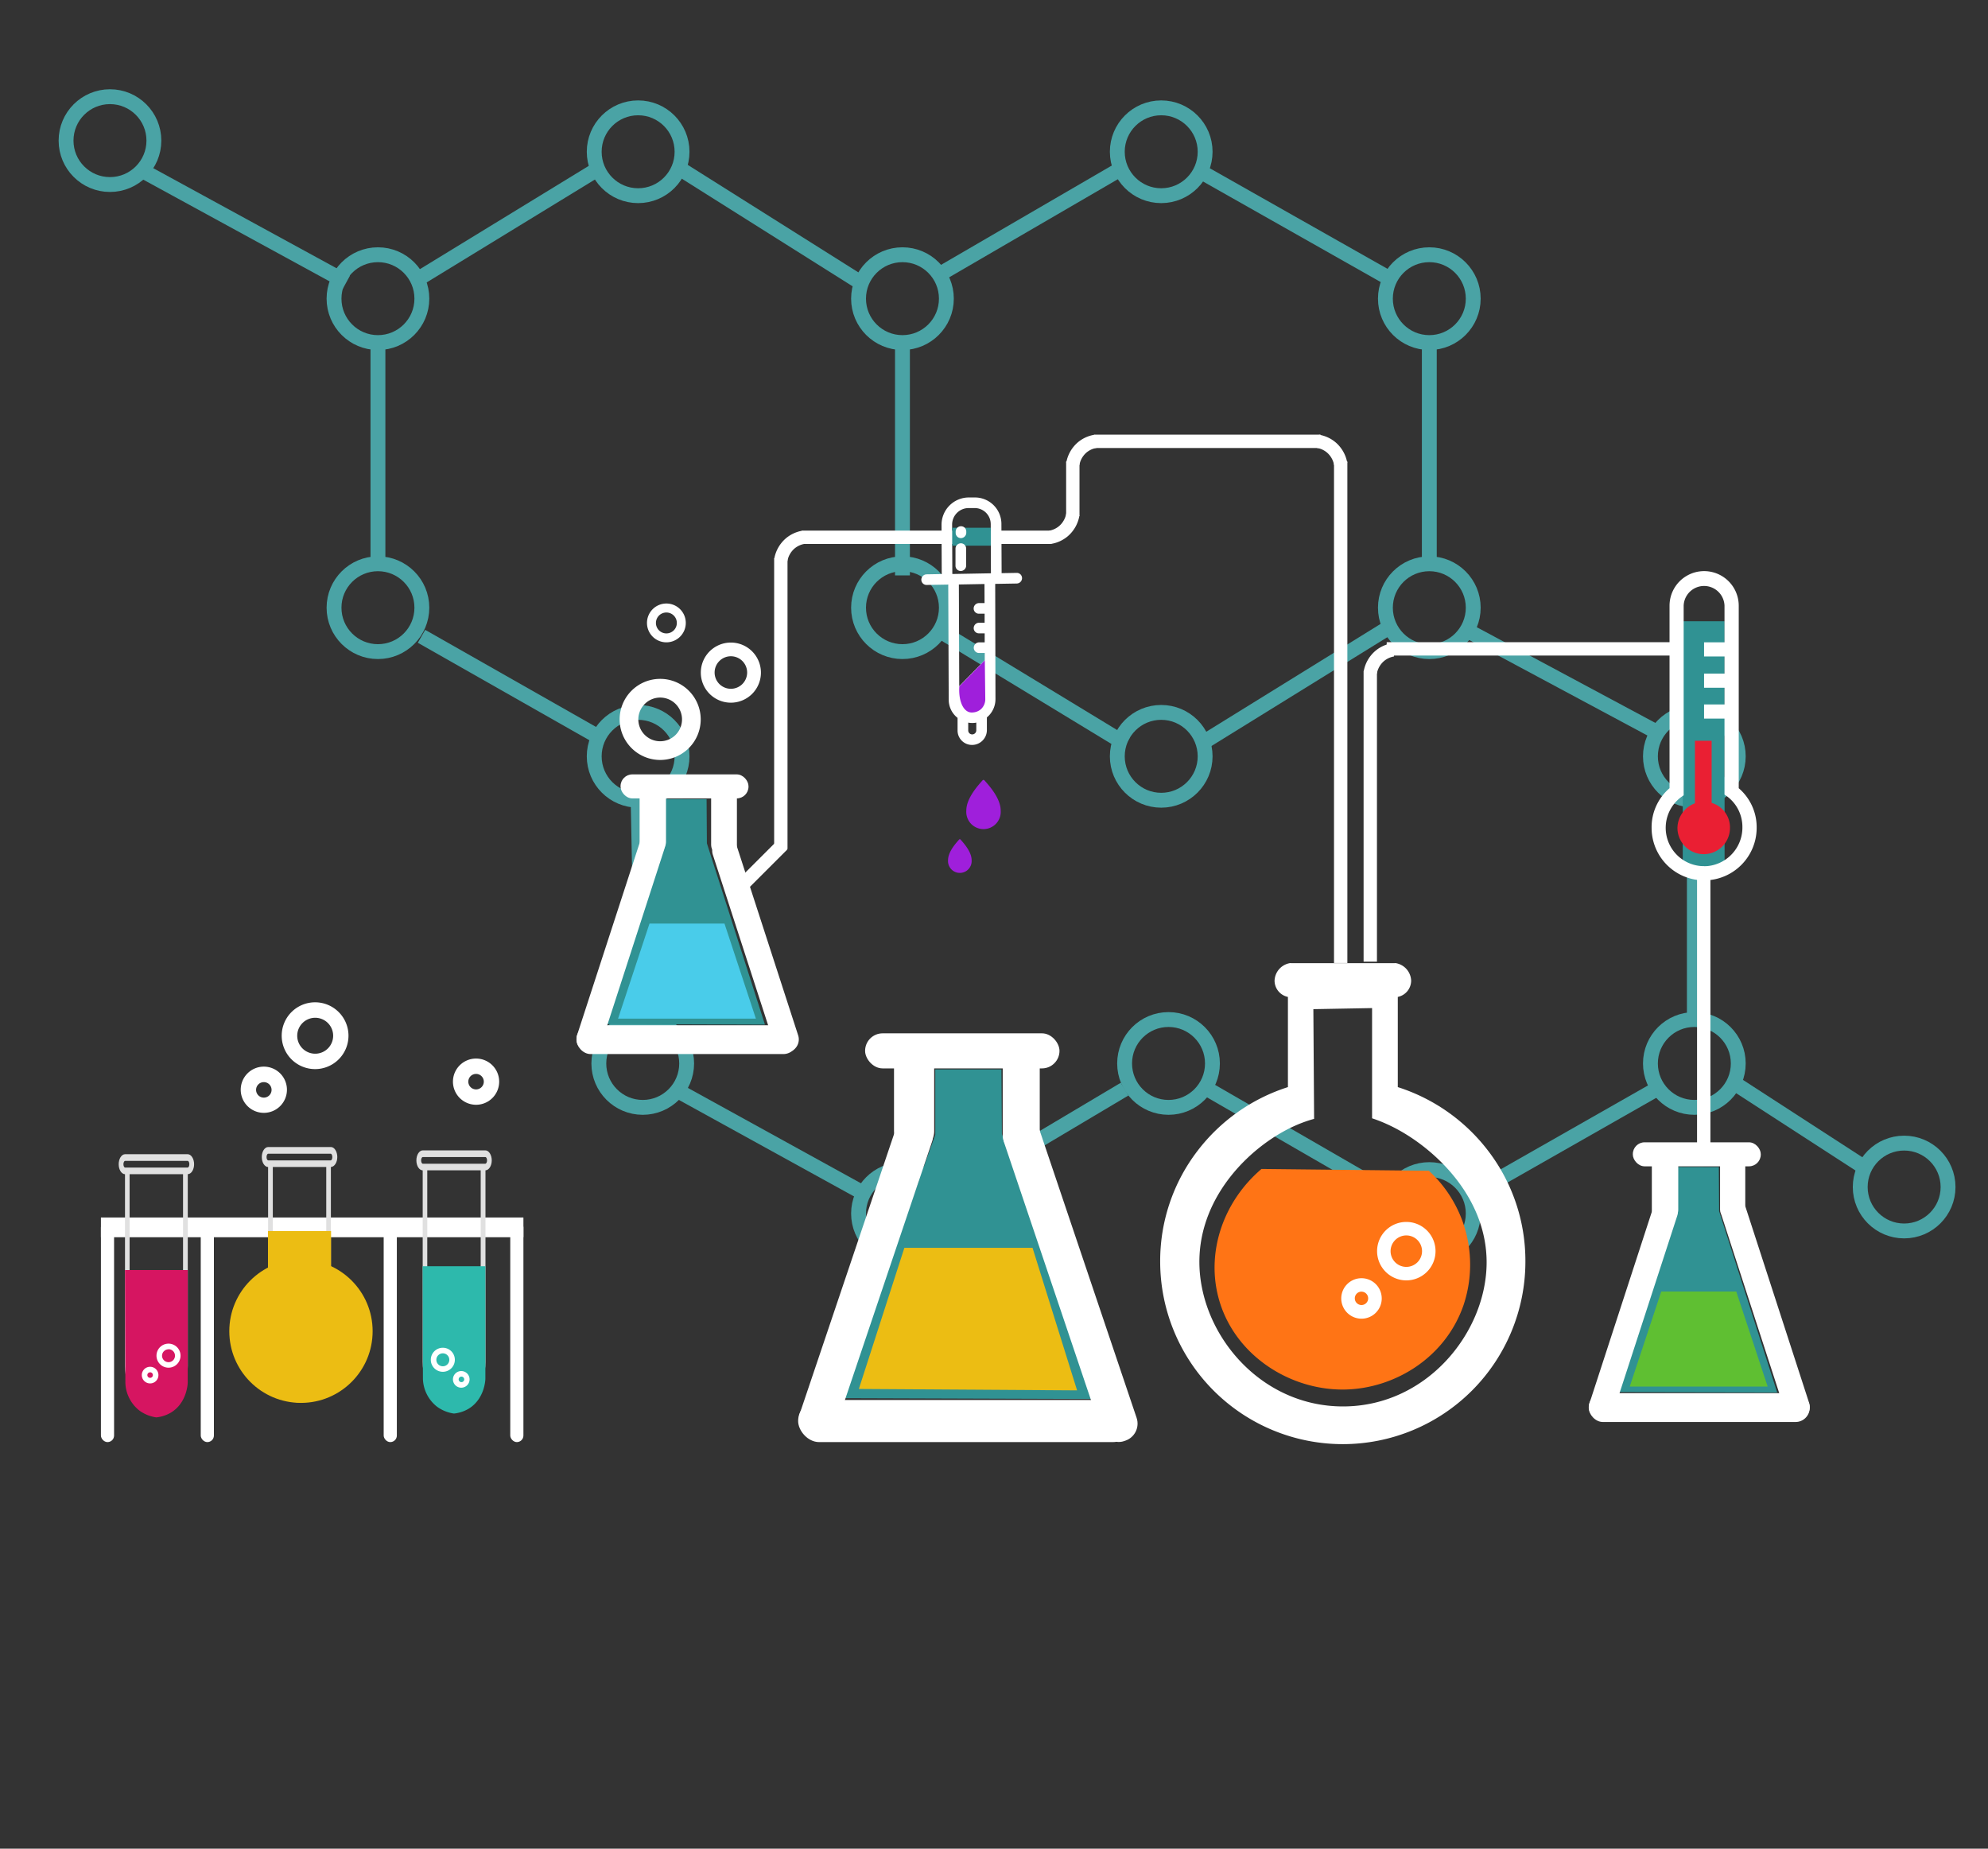 <svg xmlns="http://www.w3.org/2000/svg" viewBox="0 0 595.28 553.52"><rect x="0" y="0" width="595.28" height="553.52" fill="#333333" stroke="none"/><defs><style>.cls-1{fill:#9f1fdb;}.cls-13,.cls-2{fill:none;}.cls-2{stroke:#4aa3a5;stroke-width:4.45px;}.cls-12,.cls-13,.cls-2{stroke-miterlimit:10;}.cls-12,.cls-3{fill:#fff;}.cls-4{fill:#309293;}.cls-5{fill:#ecbd13;}.cls-6{fill:#49ccea;}.cls-7{fill:#5fbf32;}.cls-8{fill:#ff7415;}.cls-9{fill:#e0e0e0;}.cls-10{fill:#d61561;}.cls-11{fill:#2db9ac;}.cls-12,.cls-13{stroke:#fff;stroke-width:4px;}.cls-14{fill:#ea1f33;}</style></defs><title>main</title><g id="Layer_1" data-name="Layer 1"><path class="cls-1" d="M294.52,233.51a.35.35,0,0,1,.23.11c2.51,2.74,4.89,6,4.89,9.07a5.16,5.16,0,1,1-10.29,0c0-3.07,2.38-6.33,4.89-9.07a.35.35,0,0,1,.28-.11Z"/><path class="cls-1" d="M287.43,251.26a.24.24,0,0,1,.15.07c1.72,1.88,3.36,4.11,3.36,6.22a3.54,3.54,0,1,1-7.06,0c0-2.11,1.63-4.34,3.36-6.22a.24.24,0,0,1,.19-.07Z"/></g><g id="Layer_2" data-name="Layer 2"><circle class="cls-2" cx="32.93" cy="42.1" r="13.15"/><circle class="cls-2" cx="113.17" cy="89.42" r="13.15"/><circle class="cls-2" cx="113.17" cy="181.95" r="13.15"/><circle class="cls-2" cx="191.08" cy="45.44" r="13.15"/><circle class="cls-2" cx="270.23" cy="89.42" r="13.15"/><circle class="cls-2" cx="270.23" cy="181.95" r="13.15"/><circle class="cls-2" cx="191.08" cy="226.45" r="13.15"/><circle class="cls-2" cx="347.71" cy="45.44" r="13.15"/><circle class="cls-2" cx="427.99" cy="89.42" r="13.15"/><circle class="cls-2" cx="427.99" cy="181.95" r="13.15"/><circle class="cls-2" cx="347.71" cy="226.45" r="13.15"/><circle class="cls-2" cx="192.46" cy="318.41" r="13.15"/><circle class="cls-2" cx="270.23" cy="363.34" r="13.15"/><circle class="cls-2" cx="349.9" cy="318.41" r="13.15"/><circle class="cls-2" cx="427.99" cy="363.34" r="13.15"/><circle class="cls-2" cx="507.35" cy="226.45" r="13.15"/><circle class="cls-2" cx="507.35" cy="318.41" r="13.15"/><circle class="cls-2" cx="570.17" cy="355.41" r="13.15"/><line class="cls-2" x1="42.54" y1="51.06" x2="103.74" y2="84.47"/><line class="cls-2" x1="126.33" y1="82.83" x2="177.93" y2="51.27"/><line class="cls-2" x1="113.17" y1="102.57" x2="113.17" y2="168.8"/><line class="cls-2" x1="126.22" y1="190.52" x2="179.27" y2="220.66"/><line class="cls-2" x1="204.23" y1="50.92" x2="257.93" y2="84.75"/><line class="cls-2" x1="270.23" y1="102.57" x2="270.23" y2="172.28"/><line class="cls-2" x1="281.38" y1="188.9" x2="337.14" y2="222.78"/><line class="cls-2" x1="281.22" y1="82.2" x2="334.56" y2="51.18"/><line class="cls-2" x1="360.86" y1="52.14" x2="416.25" y2="83.49"/><line class="cls-2" x1="427.99" y1="102.57" x2="427.99" y2="168.8"/><line class="cls-2" x1="416.16" y1="187.71" x2="360.86" y2="221.92"/><line class="cls-2" x1="439.24" y1="188.73" x2="496.31" y2="219.31"/><line class="cls-2" x1="507.35" y1="239.6" x2="507.35" y2="305.26"/><line class="cls-2" x1="518.21" y1="323.59" x2="557.02" y2="348.73"/><line class="cls-2" x1="440" y1="357.99" x2="496.49" y2="325.83"/><line class="cls-2" x1="416.15" y1="357.6" x2="360.86" y2="325.67"/><line class="cls-2" x1="336.74" y1="326.1" x2="283.38" y2="357.84"/><line class="cls-2" x1="204.23" y1="327.31" x2="259.64" y2="357.84"/><line class="cls-2" x1="192.4" y1="306.37" x2="191.08" y2="239.6"/><rect class="cls-3" x="30.22" y="365.53" width="3.94" height="66.25" rx="1.97" ry="1.97"/><rect class="cls-3" x="60.11" y="365.53" width="3.94" height="66.25" rx="1.97" ry="1.97"/><rect class="cls-3" x="114.89" y="365.53" width="3.94" height="66.25" rx="1.97" ry="1.97"/><rect class="cls-3" x="152.79" y="365.53" width="3.94" height="66.25" rx="1.97" ry="1.97"/><rect class="cls-3" x="30.22" y="364.53" width="126.51" height="5.91"/><rect class="cls-3" x="259.04" y="309.39" width="58.21" height="10.5" rx="5.25" ry="5.25"/><path class="cls-4" d="M280.06,320.19v19.55l-28.27,78.88,75.61.25L300,339.51l-.14-19.32Z"/><rect class="cls-3" x="300.25" y="313.72" width="11.09" height="31.67" rx="5.3" ry="5.3"/><rect class="cls-3" x="253.52" y="331.73" width="11.51" height="101.59" rx="5.76" ry="5.76" transform="translate(135.88 -62.81) rotate(18.64)"/><rect class="cls-3" x="238.99" y="419.17" width="100.52" height="12.61" rx="6.31" ry="6.31"/><rect class="cls-3" x="314.89" y="332.61" width="11.25" height="101.49" rx="5.39" ry="5.39" transform="translate(746.75 644.15) rotate(161.36)"/><path class="cls-5" d="M270.8,373.61h38.38l13.34,42.68-65.35-.42Z"/><rect class="cls-3" x="267.7" y="314.01" width="12.03" height="30.22" rx="5.52" ry="5.52"/><rect class="cls-3" x="185.82" y="231.86" width="38.31" height="7.19" rx="3.52" ry="3.52"/><path class="cls-4" d="M199,239.25v13.37l-17.94,54,48,.17-17.39-54.29-.09-13.22Z"/><rect class="cls-3" x="212.94" y="234.83" width="7.72" height="21.67" rx="3.45" ry="3.45"/><path class="cls-3" d="M175.29,314.83h0a3.77,3.77,0,0,0,4.8-2.47L199,254a4,4,0,0,0-2.38-5h0a3.77,3.77,0,0,0-4.8,2.47l-19,58.39A4,4,0,0,0,175.29,314.83Z"/><rect class="cls-3" x="172.62" y="306.97" width="66.16" height="8.63" rx="4.23" ry="4.23"/><path class="cls-3" d="M236.58,314.91h0a3.71,3.71,0,0,1-4.77-2.37l-18.37-56.66a3.93,3.93,0,0,1,2.42-4.88h0a3.71,3.71,0,0,1,4.77,2.37L239,310A3.93,3.93,0,0,1,236.58,314.91Z"/><path class="cls-6" d="M194.48,276.53h22.46l9.4,28.46H185.07Z"/><rect class="cls-3" x="191.52" y="235.02" width="7.91" height="20.67" rx="3.7" ry="3.7"/><rect class="cls-3" x="488.93" y="342.02" width="38.31" height="7.19" rx="3.52" ry="3.52"/><path class="cls-4" d="M502.1,349.41v13.37l-17.94,54,48,.17-17.39-54.29-.09-13.22Z"/><rect class="cls-3" x="515.05" y="343.99" width="7.55" height="21.67" rx="3.41" ry="3.41"/><path class="cls-3" d="M478.39,425h0a3.77,3.77,0,0,0,4.8-2.47l19-58.39a4,4,0,0,0-2.38-5h0a3.77,3.77,0,0,0-4.8,2.47L476,420A4,4,0,0,0,478.39,425Z"/><rect class="cls-3" x="475.73" y="417.13" width="66.16" height="8.63" rx="4.23" ry="4.23"/><path class="cls-3" d="M539.32,425h0a3.77,3.77,0,0,1-4.8-2.47l-18.93-58.33a4,4,0,0,1,2.38-5h0a3.77,3.77,0,0,1,4.8,2.47L541.7,420A4,4,0,0,1,539.32,425Z"/><path class="cls-7" d="M497.44,386.69H519.9l9.4,28.46H488Z"/><rect class="cls-3" x="494.62" y="345.19" width="7.91" height="20.67" rx="3.7" ry="3.7"/><path class="cls-8" d="M377.73,350c-11.2,9.55-16.3,24.12-13.1,37.64,4.13,17.46,21.05,28.68,38,28.4,15-.25,30.23-9.57,35.63-25.35a38.16,38.16,0,0,0-10.4-40.15"/><path class="cls-3" d="M421.1,383.36a8.75,8.75,0,1,0-8.75-8.75A8.76,8.76,0,0,0,421.1,383.36Zm0-13.46a4.71,4.71,0,1,1-4.71,4.71A4.72,4.72,0,0,1,421.1,369.9Z"/><path class="cls-3" d="M407.68,394.83a6.06,6.06,0,1,0-6.06-6.06A6.07,6.07,0,0,0,407.68,394.83Zm0-8.09a2,2,0,1,1-2,2A2,2,0,0,1,407.68,386.73Z"/><path class="cls-3" d="M445.55,344.49a55.12,55.12,0,0,0-27-19v-27a5,5,0,0,0,4-4.86,5.53,5.53,0,0,0-4.56-5.25,2,2,0,0,0-.39,0h-31a2,2,0,0,0-.39,0,5.53,5.53,0,0,0-4.56,5.25,5,5,0,0,0,4,4.86v27a55.12,55.12,0,0,0-27,19,54.19,54.19,0,0,0-11.25,33.22,54.68,54.68,0,1,0,109.36,0A54.17,54.17,0,0,0,445.55,344.49ZM402.14,421.1c-24.86,0-42.84-21.74-43-43-.16-20.41,16.11-35.76,29.35-41.36a40.18,40.18,0,0,1,5-1.74l-.22-32.85,17.58-.32v33a43.74,43.74,0,0,1,5,2c12.45,5.78,29.42,20.84,29.3,41.36C445,399,427.21,421.1,402.14,421.1Z"/><path class="cls-9" d="M58.12,348.58c0-1.64-.87-3-1.93-3H37.47c-1.06,0-1.93,1.34-1.93,3s.84,2.94,1.89,3V408.9c0,7.25,4.22,13.14,9.4,13.14s9.4-5.9,9.4-13.14V351.56C57.28,351.53,58.12,350.21,58.12,348.58ZM54.81,408.9c0,6.15-3.58,11.16-8,11.16s-8-5-8-11.16V351.57h16V408.9Zm1.38-59.32H37.47c-.28,0-.51-.46-.51-1s.23-1,.51-1H56.19c.28,0,.51.46.51,1S56.47,349.58,56.19,349.58Z"/><path class="cls-10" d="M37.43,380.27H56.21V413.9c0,.7-.34,6.14-4.95,9a10.73,10.73,0,0,1-4.46,1.48,11.28,11.28,0,0,1-5-2A11,11,0,0,1,37.54,414Z"/><path class="cls-9" d="M147.25,347.43c0-1.64-.87-3-1.93-3H126.61c-1.06,0-1.93,1.34-1.93,3s.84,2.94,1.89,3v57.34c0,7.25,4.22,13.14,9.4,13.14s9.4-5.9,9.4-13.14V350.41C146.41,350.38,147.25,349.05,147.25,347.43Zm-3.31,60.32c0,6.15-3.58,11.16-8,11.16s-8-5-8-11.16V350.41h16v57.33Zm1.38-59.32H126.61c-.28,0-.51-.46-.51-1s.23-1,.51-1h18.72c.28,0,.51.46.51,1S145.6,348.43,145.32,348.43Z"/><path class="cls-11" d="M126.56,379.12h18.78v33.63c0,.7-.34,6.14-4.95,9a10.73,10.73,0,0,1-4.46,1.48,11.28,11.28,0,0,1-5-2,11,11,0,0,1-4.29-8.38Z"/><path class="cls-3" d="M50.46,409.5a3.6,3.6,0,1,0-3.6-3.59A3.6,3.6,0,0,0,50.46,409.5Zm0-5.53a1.94,1.94,0,1,1-1.94,1.94A1.94,1.94,0,0,1,50.46,404Z"/><path class="cls-3" d="M44.95,414.21a2.49,2.49,0,1,0-2.49-2.49A2.49,2.49,0,0,0,44.95,414.21Zm0-3.33a.83.83,0,1,1-.83.83A.83.83,0,0,1,44.95,410.89Z"/><path class="cls-9" d="M101,346.43c0-1.64-.87-3-1.93-3H80.32c-1.06,0-1.93,1.34-1.93,3s.84,2.94,1.89,3v57.34c0,7.25,4.22,13.14,9.4,13.14s9.4-5.9,9.4-13.14V349.41C100.12,349.38,101,348.05,101,346.43Zm-3.31,60.32c0,6.15-3.58,11.16-8,11.16s-8-5-8-11.16V349.41h16v57.33ZM99,347.43H80.32c-.28,0-.51-.46-.51-1s.23-1,.51-1H99c.28,0,.51.46.51,1S99.31,347.43,99,347.43Z"/><path class="cls-3" d="M136.2,407.14a3.6,3.6,0,1,0-3.6,3.59A3.6,3.6,0,0,0,136.2,407.14Zm-1.66,0a1.94,1.94,0,1,1-1.94-1.94A1.94,1.94,0,0,1,134.54,407.14Z"/><path class="cls-3" d="M140.61,413a2.49,2.49,0,1,0-2.49,2.49A2.49,2.49,0,0,0,140.61,413ZM139,413a.83.83,0,1,1-.83-.83A.84.84,0,0,1,139,413Z"/><circle class="cls-5" cx="90.12" cy="398.58" r="21.46"/><rect class="cls-5" x="80.24" y="368.58" width="18.89" height="11.69"/><path class="cls-3" d="M94.35,320.1a10,10,0,1,0-10-10A10,10,0,0,0,94.35,320.1Zm0-15.37A5.38,5.38,0,1,1,89,310.12,5.39,5.39,0,0,1,94.35,304.73Z"/><path class="cls-3" d="M79,333.2a6.92,6.92,0,1,0-6.92-6.92A6.93,6.93,0,0,0,79,333.2ZM79,324a2.32,2.32,0,1,1-2.32,2.32A2.32,2.32,0,0,1,79,324Z"/><path class="cls-3" d="M142.55,330.78a6.92,6.92,0,1,0-6.92-6.92A6.93,6.93,0,0,0,142.55,330.78Zm0-9.24a2.32,2.32,0,1,1-2.32,2.32A2.32,2.32,0,0,1,142.55,321.54Z"/><path class="cls-3" d="M197.68,227.54a12.14,12.14,0,1,0-12.14-12.14A12.15,12.15,0,0,0,197.68,227.54Zm0-18.68a6.54,6.54,0,1,1-6.54,6.54A6.55,6.55,0,0,1,197.68,208.86Z"/><path class="cls-3" d="M218.85,210.39a9,9,0,1,0-9-9A9,9,0,0,0,218.85,210.39Zm0-13.9a4.87,4.87,0,1,1-4.87,4.87A4.87,4.87,0,0,1,218.85,196.49Z"/><path class="cls-3" d="M199.54,192.32a5.81,5.81,0,1,0-5.81-5.8A5.81,5.81,0,0,0,199.54,192.32Zm0-8.93a3.13,3.13,0,1,1-3.13,3.13A3.13,3.13,0,0,1,199.54,183.39Z"/><line class="cls-12" x1="221.26" y1="266" x2="234.33" y2="252.94"/><line class="cls-12" x1="233.81" y1="167.18" x2="233.81" y2="254.23"/><path class="cls-12" d="M233.81,167.65a8.45,8.45,0,0,1,2.79-4.93,8.3,8.3,0,0,1,4-1.85"/><line class="cls-12" x1="240.14" y1="160.87" x2="314.83" y2="160.87"/><path class="cls-12" d="M321.24,154.09a8.45,8.45,0,0,1-2.79,4.93,8.3,8.3,0,0,1-4,1.85"/><line class="cls-12" x1="321.24" y1="154.53" x2="321.24" y2="138.16"/><path class="cls-12" d="M321.24,138.92A8.45,8.45,0,0,1,324,134a8.3,8.3,0,0,1,4-1.85"/><line class="cls-13" x1="327.62" y1="132.14" x2="395.43" y2="132.14"/><path class="cls-12" d="M401.45,138.92a8.45,8.45,0,0,0-2.79-4.93,8.3,8.3,0,0,0-4-1.85"/><line class="cls-13" x1="401.45" y1="138.16" x2="401.45" y2="288.34"/><path class="cls-3" d="M291.76,148.95l-1.83,0a8.18,8.18,0,0,0-8,8.19l.06,14.74-4.52.08a1.62,1.62,0,0,0-1.59,1.62,1.56,1.56,0,0,0,1.6,1.56l6.46-.11.14,34.49a6.9,6.9,0,0,0,2.65,5.42v3.78a4.32,4.32,0,0,0,4.41,4.32,4.42,4.42,0,0,0,3.1-1.34h0a4.43,4.43,0,0,0,1.27-3.13l0-3.78a7.23,7.23,0,0,0,.57-.52,7.1,7.1,0,0,0,2-5L298,174.82l6.46-.11a1.62,1.62,0,0,0,1.58-1.62,1.57,1.57,0,0,0-1.6-1.56l-4.52.08-.06-14.75A7.93,7.93,0,0,0,291.76,148.95Zm.58,69.71a1.22,1.22,0,0,1-.35.86h0a1.22,1.22,0,0,1-.85.37,1.19,1.19,0,0,1-1.22-1.19v-2.34a6.57,6.57,0,0,0,2.42,0Zm2.47-38.09-1.68,0a1.62,1.62,0,0,0-1.58,1.62,1.56,1.56,0,0,0,1.6,1.56l1.68,0v2.7l-1.68,0a1.62,1.62,0,0,0-1.59,1.62,1.56,1.56,0,0,0,1.6,1.56l1.69,0v2.7l-1.68,0a1.62,1.62,0,0,0-1.59,1.62,1.57,1.57,0,0,0,1.6,1.56l1.69,0v2.14l-7.64,7.81L287.12,175l7.67-.14Zm1.85-23.66.06,14.74-11.56.21-.06-14.74a4.95,4.95,0,0,1,4.85-5l1.83,0A4.8,4.8,0,0,1,296.66,156.91Z"/><path class="cls-1" d="M287.26,205.51l7.63-7.83.14,11.7a4.05,4.05,0,0,1-1.27,2.93,4,4,0,0,1-2.4,1,2.81,2.81,0,0,1-1.27-.13C288.13,212.47,287,209.39,287.26,205.51Z"/><rect class="cls-4" x="288.21" y="154.91" width="5.37" height="11.56" transform="translate(130.21 451.59) rotate(-90)"/><path class="cls-3" d="M286.11,164.29l0,5.11a1.56,1.56,0,0,0,1.6,1.56,1.62,1.62,0,0,0,1.59-1.62l0-5.11a1.57,1.57,0,0,0-1.6-1.56A1.62,1.62,0,0,0,286.11,164.29Z"/><path class="cls-3" d="M286.16,159.17v.38a1.57,1.57,0,0,0,1.59,1.57,1.62,1.62,0,0,0,1.59-1.61v-.38a1.57,1.57,0,0,0-1.59-1.57A1.62,1.62,0,0,0,286.16,159.17Z"/><line class="cls-13" x1="510.16" y1="195.83" x2="510.16" y2="346.01"/><line class="cls-13" x1="415.23" y1="194.28" x2="503.88" y2="194.28"/><path class="cls-12" d="M510,201.06a8.45,8.45,0,0,0-2.79-4.93,8.3,8.3,0,0,0-4-1.85"/><line class="cls-12" x1="410.31" y1="200.89" x2="410.31" y2="287.93"/><path class="cls-12" d="M410.31,201.36a8.45,8.45,0,0,1,2.79-4.93,8.3,8.3,0,0,1,4-1.85"/><rect class="cls-4" x="503.88" y="186.01" width="12.52" height="73.46"/><path class="cls-3" d="M520.64,236V181.36a10.36,10.36,0,1,0-20.72,0V236a15.38,15.38,0,0,0-5.37,11.86,15.73,15.73,0,0,0,31.46,0A15.38,15.38,0,0,0,520.64,236Zm-10.36,23.34a11.48,11.48,0,0,1-7-20.6l.87-.62v-56.8a6.12,6.12,0,0,1,12.23,0v11h-6.12v4.24h6.12v5.12h-6.12v4.24h6.12v5h-6.12v4.24h6.12V237.9l.87.62a11.41,11.41,0,0,1,4.49,9.11A11.59,11.59,0,0,1,510.28,259.37Z"/><path class="cls-14" d="M512.53,240.4V221.8h-5v18.72a8,8,0,0,0-5.24,7.36,7.86,7.86,0,1,0,15.73,0A7.64,7.64,0,0,0,512.53,240.4Z"/></g></svg>